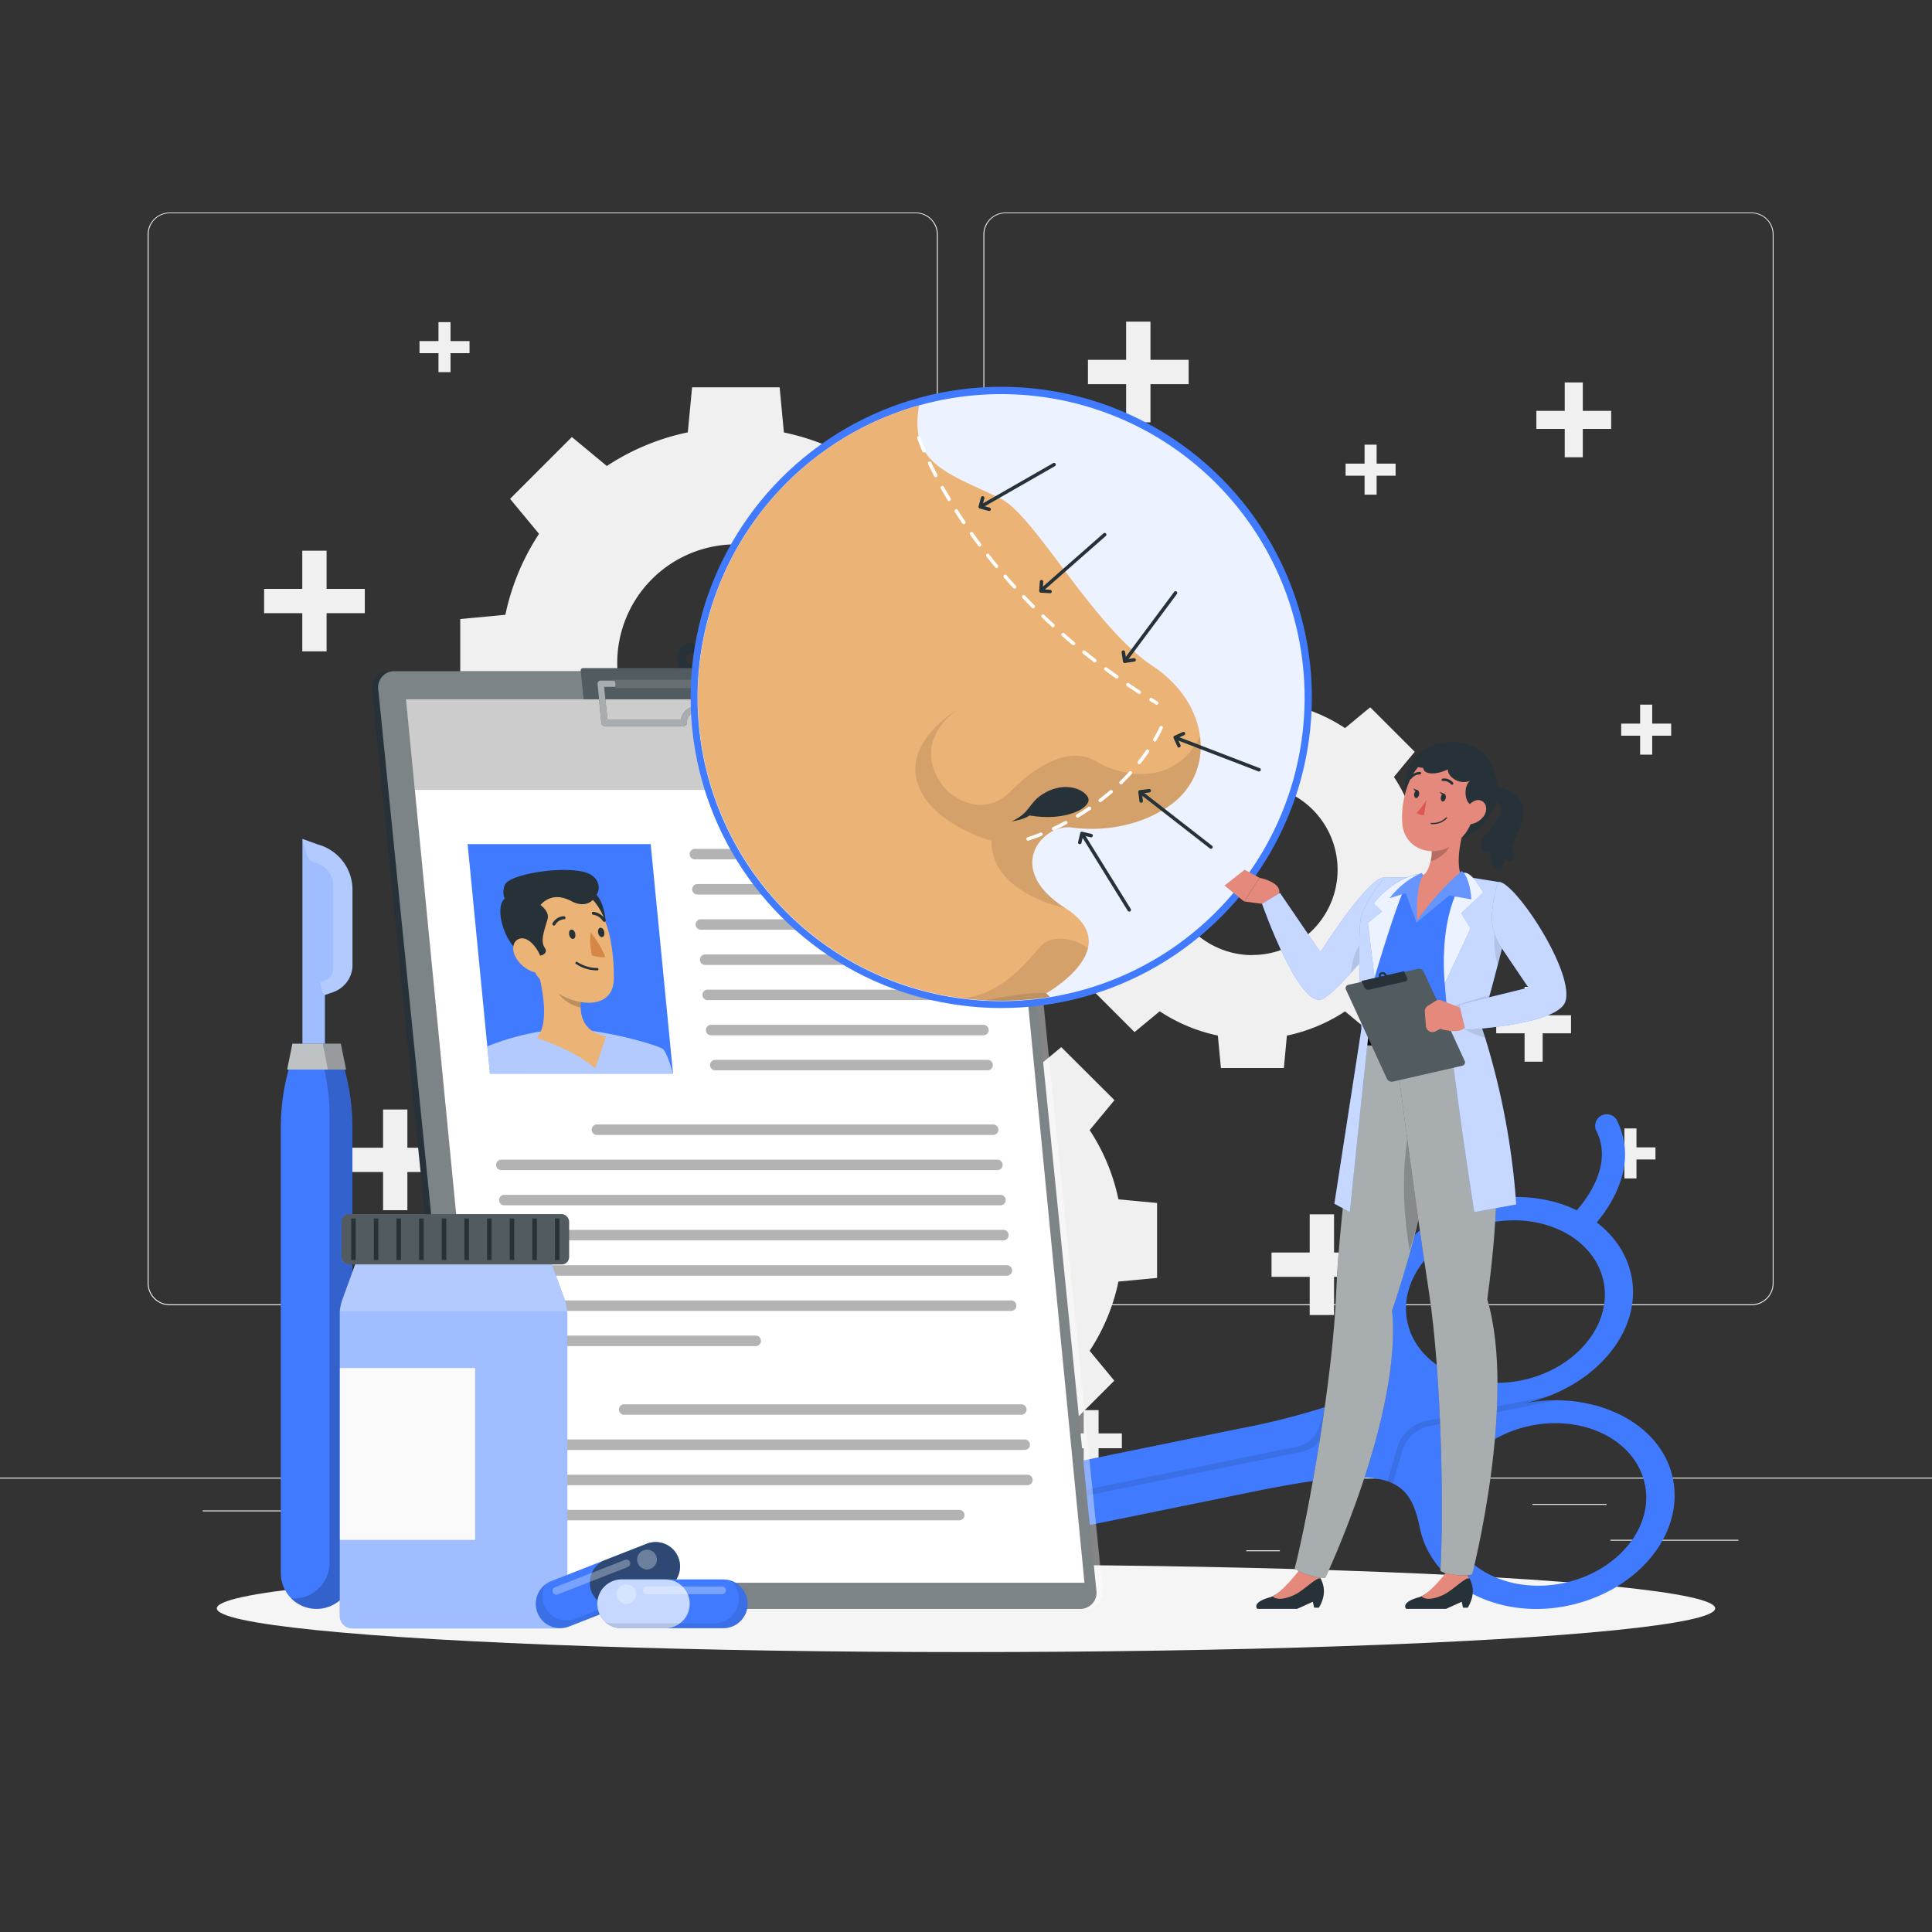 <svg xmlns="http://www.w3.org/2000/svg" viewBox="0 0 500 500"><rect x="0" y="0" width="500" height="500" fill="#333333" stroke="none"/><g id="freepik--background-complete--inject-52"><rect y="382.4" width="500" height="0.25" style="fill:#ebebeb"></rect><rect x="416.78" y="398.49" width="33.12" height="0.25" style="fill:#ebebeb"></rect><rect x="322.53" y="401.21" width="8.69" height="0.25" style="fill:#ebebeb"></rect><rect x="396.59" y="389.21" width="19.19" height="0.25" style="fill:#ebebeb"></rect><rect x="52.46" y="390.89" width="43.19" height="0.25" style="fill:#ebebeb"></rect><rect x="104.56" y="390.89" width="6.33" height="0.25" style="fill:#ebebeb"></rect><rect x="131.47" y="395.11" width="93.68" height="0.25" style="fill:#ebebeb"></rect><path d="M237,337.8H43.91a5.71,5.71,0,0,1-5.7-5.71V60.66A5.71,5.71,0,0,1,43.91,55H237a5.71,5.71,0,0,1,5.71,5.71V332.09A5.71,5.71,0,0,1,237,337.8ZM43.91,55.2a5.46,5.46,0,0,0-5.45,5.46V332.09a5.46,5.46,0,0,0,5.45,5.46H237a5.47,5.47,0,0,0,5.46-5.46V60.66A5.47,5.47,0,0,0,237,55.2Z" style="fill:#ebebeb"></path><path d="M453.31,337.8H260.21a5.72,5.72,0,0,1-5.71-5.71V60.66A5.72,5.72,0,0,1,260.21,55h193.1A5.71,5.71,0,0,1,459,60.66V332.09A5.71,5.71,0,0,1,453.31,337.8ZM260.21,55.2a5.47,5.47,0,0,0-5.46,5.46V332.09a5.47,5.47,0,0,0,5.46,5.46h193.1a5.47,5.47,0,0,0,5.46-5.46V60.66a5.47,5.47,0,0,0-5.46-5.46Z" style="fill:#ebebeb"></path><polygon points="307.62 93.12 297.74 93.12 297.74 83.24 291.44 83.24 291.44 93.12 281.56 93.12 281.56 99.42 291.44 99.42 291.44 109.3 297.74 109.3 297.74 99.42 307.62 99.42 307.62 93.12" style="fill:#f0f0f0"></polygon><polygon points="355.13 324.15 345.25 324.15 345.25 314.27 338.95 314.27 338.95 324.15 329.07 324.15 329.07 330.44 338.95 330.44 338.95 340.33 345.25 340.33 345.25 330.44 355.13 330.44 355.13 324.15" style="fill:#f0f0f0"></polygon><polygon points="94.41 152.4 84.52 152.4 84.52 142.52 78.23 142.52 78.23 152.4 68.35 152.4 68.35 158.69 78.23 158.69 78.23 168.57 84.52 168.57 84.52 158.69 94.41 158.69 94.41 152.4" style="fill:#f0f0f0"></polygon><polygon points="115.31 297.03 105.43 297.03 105.43 287.14 99.14 287.14 99.14 297.03 89.26 297.03 89.26 303.32 99.14 303.32 99.14 313.2 105.43 313.2 105.43 303.32 115.31 303.32 115.31 297.03" style="fill:#f0f0f0"></polygon><polygon points="361.18 119.99 356.27 119.99 356.27 115.08 353.15 115.08 353.15 119.99 348.24 119.99 348.24 123.11 353.15 123.11 353.15 128.02 356.27 128.02 356.27 123.11 361.18 123.11 361.18 119.99" style="fill:#f0f0f0"></polygon><polygon points="432.5 187.27 427.59 187.27 427.59 182.36 424.46 182.36 424.46 187.27 419.56 187.27 419.56 190.4 424.46 190.4 424.46 195.3 427.59 195.3 427.59 190.4 432.5 190.4 432.5 187.27" style="fill:#f0f0f0"></polygon><polygon points="428.43 296.94 423.52 296.94 423.52 292.04 420.39 292.04 420.39 296.94 415.49 296.94 415.49 300.07 420.39 300.07 420.39 304.98 423.52 304.98 423.52 300.07 428.43 300.07 428.43 296.94" style="fill:#f0f0f0"></polygon><polygon points="121.51 88.27 116.6 88.27 116.6 83.37 113.48 83.37 113.48 88.27 108.57 88.27 108.57 91.4 113.48 91.4 113.48 96.31 116.6 96.31 116.6 91.4 121.51 91.4 121.51 88.27" style="fill:#f0f0f0"></polygon><polygon points="121.14 351.84 116.23 351.84 116.23 346.93 113.1 346.93 113.1 351.84 108.19 351.84 108.19 354.97 113.1 354.97 113.1 359.88 116.23 359.88 116.23 354.97 121.14 354.97 121.14 351.84" style="fill:#f0f0f0"></polygon><polygon points="416.97 106.33 409.63 106.33 409.63 98.98 404.95 98.98 404.95 106.33 397.61 106.33 397.61 111 404.95 111 404.95 118.34 409.63 118.34 409.63 111 416.97 111 416.97 106.33" style="fill:#f0f0f0"></polygon><polygon points="406.58 262.75 399.24 262.75 399.24 255.4 394.56 255.4 394.56 262.75 387.22 262.75 387.22 267.42 394.56 267.42 394.56 274.76 399.24 274.76 399.24 267.42 406.58 267.42 406.58 262.75" style="fill:#f0f0f0"></polygon><polygon points="290.34 370.96 284.31 370.96 284.31 364.94 280.47 364.94 280.47 370.96 274.45 370.96 274.45 374.8 280.47 374.8 280.47 380.83 284.31 380.83 284.31 374.8 290.34 374.8 290.34 370.96" style="fill:#f0f0f0"></polygon><path d="M250.14,159.14a60.69,60.69,0,0,0-8.71-20.95l7.5-9.06-16-16-9.06,7.5a60.5,60.5,0,0,0-21-8.71l-1.1-11.68H179.11L178,111.89a60.5,60.5,0,0,0-20.95,8.71L148,113.1l-16,16,7.5,9.06a60.69,60.69,0,0,0-8.71,20.95l-11.68,1.1v22.68l11.68,1.1A60.64,60.64,0,0,0,139.47,205L132,214l16,16,9.06-7.5A60.69,60.69,0,0,0,178,231.27l1.1,11.67h22.68l1.1-11.67a60.69,60.69,0,0,0,21-8.71l9.06,7.5,16-16-7.5-9.06A60.64,60.64,0,0,0,250.14,184l11.67-1.1V160.24Zm-29,12.44a30.7,30.7,0,1,1-30.7-30.7A30.71,30.71,0,0,1,221.15,171.58Z" style="fill:#f0f0f0"></path><path d="M315.18,268l.79,8.4h16.29l.79-8.39a43.6,43.6,0,0,0,15.05-6.26l6.51,5.39,11.52-11.52-5.38-6.51A43.47,43.47,0,0,0,367,234l8.39-.79v-16.3l-8.39-.79a43.47,43.47,0,0,0-6.25-15.05l5.38-6.51-11.52-11.52-6.51,5.39a43.6,43.6,0,0,0-15.05-6.26l-.79-8.38H316l-.79,8.39a43.68,43.68,0,0,0-15.05,6.26l-6.51-5.39L282.1,194.59l5.39,6.51a43.49,43.49,0,0,0-6.26,15.05l-8.39.79v16.3l8.39.79a43.49,43.49,0,0,0,6.26,15.05l-5.39,6.51,11.52,11.52,6.51-5.39A43.47,43.47,0,0,0,315.18,268Zm8.94-20.82a22.06,22.06,0,1,1,22.05-22.06A22.06,22.06,0,0,1,324.12,247.15Z" style="fill:#f0f0f0"></path><path d="M228.65,382.07h19.4l.94-10a51.88,51.88,0,0,0,17.92-7.45l7.75,6.41,13.72-13.71L282,349.59a51.77,51.77,0,0,0,7.45-17.92l10-.94v-19.4l-10-.94A51.69,51.69,0,0,0,282,292.47l6.42-7.75L274.66,271l-7.75,6.42A51.69,51.69,0,0,0,249,270l-.94-10h-19.4l-.94,10a51.72,51.72,0,0,0-17.91,7.45L202.05,271l-13.72,13.72,6.42,7.75a51.5,51.5,0,0,0-7.45,17.92l-10,.94v19.4l10,.94a51.45,51.45,0,0,0,7.45,17.91l-6.42,7.76,13.72,13.71,7.75-6.41a51.91,51.91,0,0,0,17.91,7.45Zm9.7-34.78A26.26,26.26,0,1,1,264.62,321,26.26,26.26,0,0,1,238.35,347.29Z" style="fill:#f0f0f0"></path></g><g id="freepik--Shadow--inject-52"><ellipse id="freepik--path--inject-52" cx="250" cy="416.24" rx="193.89" ry="11.32" style="fill:#f5f5f5"></ellipse></g><g id="freepik--Scissors--inject-52"><path d="M357,344c1.86,9.42.77,14.67-12,19.44-.57.21-1.15.42-1.77.63a189.2,189.2,0,0,1-22.4,5.64L221.32,390c-7.5,1.53-14,5.74-17.61,11.37-.2.29-.38.58-.55.87a9.6,9.6,0,0,0,.83.59c5.56,3.78,13.18,5.09,20.67,3.56l99.46-20.3c18.8-3.84,29.05-4.73,35-2.73a10.05,10.05,0,0,1,1.37.57c4.21,2,5.82,5.88,7,11.63,3,14.27,19.5,23.47,37.37,20.17,18.61-3.44,31.32-18.64,28-33.44-2.67-12-15.36-19.81-30-19.9a41.88,41.88,0,0,0-8.75.87,43.36,43.36,0,0,0,6.79-2c14.31-5.51,23.71-18.11,21.37-30.71-2.77-14.89-20.42-23.9-38.89-19.77C365.71,314.75,354.15,329.67,357,344Zm68.71,40.16c2.3,11.24-7.24,22.71-21.24,25.57s-27.25-4-29.55-15.2,7.23-22.7,21.23-25.56S423.39,372.9,425.68,384.13ZM415,331.66c2.3,11.24-7.24,22.72-21.24,25.57s-27.25-4-29.55-15.2,7.23-22.7,21.23-25.56S412.68,320.43,415,331.66Z" style="fill:#407BFF"></path><circle cx="352.78" cy="371.85" r="3.86" transform="matrix(0.55, -0.83, 0.83, 0.55, -151.95, 461.12)" style="opacity:0.2"></circle><g style="opacity:0.1"><path d="M344.94,363.41l-2.4,7.28a7.52,7.52,0,0,1-5.62,5L204,402.81a9.6,9.6,0,0,1-.83-.59c.17-.29.35-.58.55-.87l132.09-27a7.46,7.46,0,0,0,5.59-5l1.78-5.39C343.79,363.83,344.37,363.62,344.94,363.41Z"></path></g><path d="M394.17,363.24a43.36,43.36,0,0,0,6.79-2l-31.81,6.49a9.93,9.93,0,0,0-7.55,6.95l-2.52,8.64a10.05,10.05,0,0,1,1.37.57l2.47-8.41a9.15,9.15,0,0,1,6.94-6.38l33.06-6.75A41.88,41.88,0,0,0,394.17,363.24Z" style="opacity:0.1"></path><path d="M420.18,294.91c2.59,12.67-8.75,23.5-9.29,24a3,3,0,0,1-4.08-4.34c.16-.15,11.49-11.05,6.48-21.59a3,3,0,1,1,5.38-2.55A19.4,19.4,0,0,1,420.18,294.91Z" style="fill:#407BFF"></path></g><g id="freepik--Clipboard--inject-52"><path d="M125,416.38H279.52a4.18,4.18,0,0,0,4.23-4.71L260.24,178.41a5.33,5.33,0,0,0-5.18-4.71H100.49a4.18,4.18,0,0,0-4.23,4.71l23.51,233.26A5.33,5.33,0,0,0,125,416.38Z" style="fill:#263238"></path><path d="M126.58,416.38H281.15a4.18,4.18,0,0,0,4.23-4.71L261.87,178.41a5.33,5.33,0,0,0-5.18-4.71H102.12a4.18,4.18,0,0,0-4.23,4.71L121.4,411.67A5.33,5.33,0,0,0,126.58,416.38Z" style="fill:#fff;opacity:0.4"></path><path d="M155.87,191.38H206.5a3.36,3.36,0,0,0,3.4-3.79l-1.41-14a.77.77,0,0,0-.75-.67H150.91a.59.59,0,0,0-.61.67l1.41,14A4.29,4.29,0,0,0,155.87,191.38Z" style="fill:#263238"></path><path d="M175.27,170.26l.6,5.88h7.57l-.6-5.88a4.28,4.28,0,0,0-4.16-3.79A3.37,3.37,0,0,0,175.27,170.26Zm2.29.32a1.36,1.36,0,0,1,1.38-1.53,1.73,1.73,0,0,1,1.68,1.53,1.35,1.35,0,0,1-1.37,1.53A1.73,1.73,0,0,1,177.56,170.58Z" style="fill:#263238"></path><path d="M155.87,191.38H206.5a3.36,3.36,0,0,0,3.4-3.79l-1.41-14a.77.77,0,0,0-.75-.67H150.91a.59.59,0,0,0-.61.67l1.41,14A4.29,4.29,0,0,0,155.87,191.38Z" style="fill:#fff;opacity:0.2"></path><polygon points="127.35 409.61 280.66 409.61 258.39 180.99 105.08 180.99 127.35 409.61" style="fill:#fff"></polygon><polygon points="260.67 204.42 107.36 204.42 105.08 180.99 258.39 180.99 260.67 204.42" style="opacity:0.2"></polygon><polygon points="174.18 277.86 126.8 277.86 121.02 218.45 168.4 218.45 174.18 277.86" style="fill:#407BFF"></polygon><path d="M126.12,270.8a65.17,65.17,0,0,1,18.53-4.46c9.48-.63,25.81,4.15,26.95,5.19s2.58,6.33,2.58,6.33H126.8Z" style="fill:#fff;opacity:0.6"></path><path d="M138.38,248.31c1.79,5.76,4.15,16.33.56,20.27,5.8,2.25,10,3.76,15.13,7.9,1.25-3.58,2.78-8.23,2.78-8.23-6.61-1.43-7-6.21-6.39-10.72Z" style="fill:#ebb376"></path><path d="M143.3,252.07l7.15,5.45a17.28,17.28,0,0,0-.18,3.2c-2.5-.31-6.18-3-6.74-5.53A8.66,8.66,0,0,1,143.3,252.07Z" style="opacity:0.2"></path><path d="M154.13,231.26c2.28,2.42,2.49,6.13,2.82,8.51s1,5.46-2.32,2.19S146.84,225.26,154.13,231.26Z" style="fill:#263238"></path><path d="M136.22,242.23c1.79,7.93.88,9.27,5.53,13.05,7,5.68,17,6.23,17.11-1.93.09-7.34-1.32-20.53-9.56-23.11S134.43,234.31,136.22,242.23Z" style="fill:#ebb376"></path><path d="M137.91,247.57c4.15-.14,3.41-1.81,3.12-2.2-1.24-1.71-.29-4.22.68-7.48s-5.91-7-10.51-5.61C127,233.57,131,247.8,137.91,247.57Z" style="fill:#263238"></path><path d="M133.49,247.79a8.34,8.34,0,0,0,4.26,3.64c2.26.78,3.09-1.38,2.21-3.73-.79-2.12-2.92-5.08-5.07-4.84S132.25,245.66,133.49,247.79Z" style="fill:#ebb376"></path><path d="M130.75,228.85c1.39-2.67,15.21-4.9,21-3,3,1,3.57,3.53,3,5-2.15,5.23-6.84,2.38-6.84,2.38-6-3.19-8.68,1.89-8.68,1.89l-8.37-2A4.56,4.56,0,0,1,130.75,228.85Z" style="fill:#263238"></path><path d="M147.29,241.83c.1.67.53,1.19,1,1.16s.7-.59.6-1.26-.53-1.18-1-1.16S147.19,241.16,147.29,241.83Z" style="fill:#263238"></path><path d="M154.79,241.36c.1.67.53,1.18,1,1.16s.71-.59.61-1.26-.54-1.19-1-1.16S154.69,240.69,154.79,241.36Z" style="fill:#263238"></path><path d="M143.35,239.54a.35.35,0,0,0,.34-.17,2.82,2.82,0,0,1,2.3-1.47.35.35,0,0,0,.36-.39.44.44,0,0,0-.42-.4,3.53,3.53,0,0,0-2.93,1.82.43.43,0,0,0,.16.55A.35.35,0,0,0,143.35,239.54Z" style="fill:#263238"></path><path d="M156.37,238.56a.38.38,0,0,0,.21-.05.37.37,0,0,0,.1-.54,4.3,4.3,0,0,0-3.13-2,.35.35,0,0,0-.38.37.42.42,0,0,0,.4.41,3.45,3.45,0,0,1,2.46,1.64A.45.45,0,0,0,156.37,238.56Z" style="fill:#263238"></path><path d="M154.48,251.13a9.84,9.84,0,0,1-5.43-1.68.3.3,0,1,1,.35-.49,9.56,9.56,0,0,0,5.17,1.56.28.28,0,0,1,.31.29.3.3,0,0,1-.29.32Z" style="fill:#263238"></path><path d="M152.81,241.31a21.83,21.83,0,0,1,3.84,6.39,8.11,8.11,0,0,1-3.48-.48A20.81,20.81,0,0,1,152.81,241.31Z" style="fill:#d58745"></path><path d="M250.19,222.4H179.72a1.36,1.36,0,0,1,0-2.71h70.47a1.36,1.36,0,1,1,0,2.71Z" style="opacity:0.3"></path><path d="M251.08,231.5H180.61a1.36,1.36,0,1,1,0-2.71h70.47a1.36,1.36,0,0,1,0,2.71Z" style="opacity:0.3"></path><path d="M252,240.61H181.5a1.36,1.36,0,1,1,0-2.71H252a1.36,1.36,0,1,1,0,2.71Z" style="opacity:0.3"></path><path d="M252.85,249.72H182.38a1.36,1.36,0,0,1,0-2.71h70.47a1.36,1.36,0,1,1,0,2.71Z" style="opacity:0.3"></path><path d="M253.74,258.83H183.27a1.36,1.36,0,1,1,0-2.71h70.47a1.36,1.36,0,0,1,0,2.71Z" style="opacity:0.3"></path><path d="M254.63,267.93H184.16a1.36,1.36,0,1,1,0-2.71h70.47a1.36,1.36,0,0,1,0,2.71Z" style="opacity:0.3"></path><path d="M255.51,277H185a1.36,1.36,0,0,1,0-2.71h70.47a1.36,1.36,0,1,1,0,2.71Z" style="opacity:0.3"></path><path d="M257.14,293.72H154.6a1.36,1.36,0,1,1,0-2.71H257.14a1.36,1.36,0,0,1,0,2.71Z" style="opacity:0.3"></path><path d="M258,302.83H129.63a1.36,1.36,0,0,1,0-2.71H258a1.36,1.36,0,1,1,0,2.71Z" style="opacity:0.3"></path><path d="M258.91,311.94H130.52a1.36,1.36,0,0,1,0-2.72H258.91a1.36,1.36,0,1,1,0,2.72Z" style="opacity:0.3"></path><path d="M259.8,321H131.41a1.36,1.36,0,1,1,0-2.71H259.8a1.36,1.36,0,0,1,0,2.71Z" style="opacity:0.3"></path><path d="M260.69,330.15H132.29a1.36,1.36,0,0,1,0-2.71h128.4a1.36,1.36,0,0,1,0,2.71Z" style="opacity:0.3"></path><path d="M261.57,339.26H133.18a1.36,1.36,0,0,1,0-2.71H261.57a1.36,1.36,0,1,1,0,2.71Z" style="opacity:0.3"></path><path d="M195.58,348.37h-62a1.36,1.36,0,1,1,0-2.72h62a1.36,1.36,0,0,1,0,2.72Z" style="opacity:0.3"></path><path d="M264.19,366.14H161.65a1.36,1.36,0,1,1,0-2.71H264.19a1.36,1.36,0,1,1,0,2.71Z" style="opacity:0.3"></path><path d="M265.08,375.25H136.69a1.36,1.36,0,1,1,0-2.71H265.08a1.36,1.36,0,1,1,0,2.71Z" style="opacity:0.3"></path><path d="M266,384.36H137.57a1.36,1.36,0,0,1,0-2.71H266a1.36,1.36,0,0,1,0,2.71Z" style="opacity:0.3"></path><path d="M248.25,393.47H137.93a1.36,1.36,0,0,1,0-2.72H248.25a1.36,1.36,0,0,1,0,2.72Z" style="opacity:0.3"></path><path d="M205,187.92h-20.5a.81.81,0,0,1-.8-.69,3.47,3.47,0,0,0-3.33-2.87,2.6,2.6,0,0,0-1.9.77,2.65,2.65,0,0,0-.7,1.94.84.84,0,0,1-.23.6.82.82,0,0,1-.59.25h-20.5a.83.83,0,0,1-.81-.74l-1-10.15a.82.82,0,0,1,.81-.9H204a.81.81,0,0,1,.81.74l1,10.15a.81.81,0,0,1-.81.9Zm-19.86-1.63h19l-.86-8.53H156.36l.86,8.53h19a4.17,4.17,0,0,1,4.19-3.56A5.13,5.13,0,0,1,185.17,186.29Z" style="fill:#263238"></path><g style="opacity:0.6"><path d="M205,187.92h-20.5a.81.81,0,0,1-.8-.69,3.47,3.47,0,0,0-3.33-2.87,2.6,2.6,0,0,0-1.9.77,2.65,2.65,0,0,0-.7,1.94.84.84,0,0,1-.23.6.82.82,0,0,1-.59.25h-20.5a.83.83,0,0,1-.81-.74l-1-10.15a.82.82,0,0,1,.81-.9H204a.81.81,0,0,1,.81.74l1,10.15a.81.81,0,0,1-.81.9Zm-19.86-1.63h19l-.86-8.53H156.36l.86,8.53h19a4.17,4.17,0,0,1,4.19-3.56A5.13,5.13,0,0,1,185.17,186.29Z" style="fill:#fff"></path></g><path d="M159.29,177a1.29,1.29,0,0,0-.64-1.1H201a1.32,1.32,0,0,1,.64,1.1c.09.88-.42,1.11-.42,1.11H158.87S159.38,177.88,159.29,177Z" style="fill:#263238"></path><path d="M159.29,177a1.29,1.29,0,0,0-.64-1.1H201a1.32,1.32,0,0,1,.64,1.1c.09.88-.42,1.11-.42,1.11H158.87S159.38,177.88,159.29,177Z" style="fill:#fff;opacity:0.3"></path></g><g id="freepik--Scalpel--inject-52"><path d="M81.94,416.38h0a9.27,9.27,0,0,0,9.26-9.27V291.68a55.85,55.85,0,0,0-2.83-17.53H75.51a55.57,55.57,0,0,0-2.84,17.53V407.11A9.27,9.27,0,0,0,81.94,416.38Z" style="fill:#407BFF"></path><path d="M81.93,416.38a9.27,9.27,0,0,0,9.28-9.26V291.68a55.3,55.3,0,0,0-2.85-17.53H83.28a55.7,55.7,0,0,1,2,14.86V404.44A9.27,9.27,0,0,1,76,413.7c-.22,0-.45,0-.66,0A9.26,9.26,0,0,0,81.93,416.38Z" style="opacity:0.2"></path><path d="M78.28,274.3V217.12l4,1.45a12.15,12.15,0,0,1,8.92,11.71v19.47a7.43,7.43,0,0,1-5,7l-2.12.74V274.3Z" style="fill:#407BFF"></path><path d="M78.28,274.3V217.13l4,1.44a12.14,12.14,0,0,1,8.92,11.71v19.47a7.42,7.42,0,0,1-5,7l-2.13.75V274.3Z" style="fill:#fff;opacity:0.5"></path><path d="M78.28,217.13l1.1,4A2.57,2.57,0,0,0,81,223l1.33.5a6.07,6.07,0,0,1,3.9,5.67v21.73a2.87,2.87,0,0,1-1.81,2.67l-1.46.6s.11,2.86,1.18,3.3l2.13-.75a7.42,7.42,0,0,0,5-7V230.28a12.14,12.14,0,0,0-8.92-11.71Z" style="fill:#fff;opacity:0.2"></path><polygon points="74.31 276.8 89.56 276.8 88.2 270.11 75.67 270.11 74.31 276.8" style="fill:#263238"></polygon><polygon points="74.31 276.8 89.56 276.8 88.2 270.11 75.67 270.11 74.31 276.8" style="fill:#fff;opacity:0.7"></polygon><polygon points="84.85 276.8 89.56 276.8 88.2 270.11 83.51 270.11 84.85 276.8" style="opacity:0.2"></polygon></g><g id="freepik--medicine-bottle--inject-52"><path d="M141.29,323H93.46l-4.85,13.35a11.18,11.18,0,0,0-.67,3.8v78a3.27,3.27,0,0,0,3.27,3.27h52.34a3.27,3.27,0,0,0,3.27-3.27v-78a11.18,11.18,0,0,0-.67-3.8Z" style="fill:#407BFF"></path><path d="M146.82,340.14v78a3.28,3.28,0,0,1-3.27,3.27H91.2a3.27,3.27,0,0,1-3.26-3.27v-78c0-.26,0-.5,0-.76a11,11,0,0,1,.64-3L93.46,323h47.83l4.86,13.35a11,11,0,0,1,.64,3C146.81,339.64,146.82,339.88,146.82,340.14Z" style="fill:#fff;opacity:0.5"></path><rect x="87.97" y="354.05" width="34.99" height="44.47" style="fill:#fafafa"></rect><path d="M146.79,339.38H88a11,11,0,0,1,.64-3L93.46,323h47.83l4.86,13.35A11,11,0,0,1,146.79,339.38Z" style="fill:#fff;opacity:0.2"></path><rect x="88.4" y="314.21" width="58.88" height="13.02" rx="1.89" style="fill:#263238"></rect><path d="M145.43,314.21H90.26a1.85,1.85,0,0,0-1.86,1.85v9.32a1.85,1.85,0,0,0,1.86,1.85h55.17a1.85,1.85,0,0,0,1.85-1.85v-9.32A1.85,1.85,0,0,0,145.43,314.21ZM92.05,326.09H90.89V315.35h1.16Zm5.86,0H96.75V315.35h1.16Zm5.86,0h-1.16V315.35h1.16Zm5.87,0h-1.17V315.35h1.17Zm5.86,0h-1.17V315.35h1.17Zm5.86,0h-1.17V315.35h1.17Zm5.86,0h-1.17V315.35h1.17Zm5.86,0h-1.17V315.35h1.17Zm5.86,0h-1.17V315.35h1.17Zm5.86,0h-1.17V315.35h1.17Z" style="fill:#fff;opacity:0.2"></path></g><g id="freepik--Pills--inject-52"><path d="M139.09,417.36a6.33,6.33,0,0,0,8.19,3.58l24.7-9.66a6.31,6.31,0,0,0-4.6-11.76l-24.7,9.66a6.32,6.32,0,0,0-3.59,8.18Z" style="fill:#407BFF"></path><path d="M153.07,411.89a6.32,6.32,0,0,0,8.18,3.59l10.73-4.2a6.31,6.31,0,0,0-4.6-11.76l-10.73,4.2a6.32,6.32,0,0,0-3.58,8.17Z" style="fill:#263238;opacity:0.7"></path><path d="M139.09,417.36a6.33,6.33,0,0,0,8.19,3.58l24.7-9.66a6.24,6.24,0,0,0,3.28-2.94,5.87,5.87,0,0,1-1.6.91L149,418.91a6.31,6.31,0,0,1-8.09-8.41c.07-.13.12-.27.2-.4a6.62,6.62,0,0,0-1.88,2.43A6.35,6.35,0,0,0,139.09,417.36Z" style="opacity:0.1"></path><path d="M144.35,412.63l18.13-7.09a1,1,0,0,0,.57-1.29h0a1,1,0,0,0-1.29-.56l-18.13,7.09a1,1,0,0,0-.57,1.29h0A1,1,0,0,0,144.35,412.63Z" style="fill:#fff;opacity:0.3"></path><path d="M165.06,404.53a2.56,2.56,0,1,0,1.45-3.3A2.55,2.55,0,0,0,165.06,404.53Z" style="fill:#fff;opacity:0.3"></path><path d="M193.5,415.06a6.32,6.32,0,0,1-6.32,6.32H160.66a6.32,6.32,0,0,1,0-12.63h26.52a6.32,6.32,0,0,1,6.32,6.31Z" style="fill:#407BFF"></path><path d="M178.49,415.06a6.31,6.31,0,0,1-6.31,6.32H160.66a6.32,6.32,0,0,1,0-12.63h11.52a6.32,6.32,0,0,1,6.31,6.31Z" style="fill:#fff;opacity:0.7"></path><path d="M193.5,415.06a6.32,6.32,0,0,1-6.32,6.32H160.66a6.24,6.24,0,0,1-4.13-1.55,6.19,6.19,0,0,0,1.83.27h26.52a6.31,6.31,0,0,0,4.47-10.78c-.11-.1-.21-.21-.33-.3a6.49,6.49,0,0,1,2.63,1.58A6.3,6.3,0,0,1,193.5,415.06Z" style="opacity:0.1"></path><path d="M186.89,412.57H167.42a1,1,0,0,1-1-1h0a1,1,0,0,1,1-1h19.47a1,1,0,0,1,1,1h0A1,1,0,0,1,186.89,412.57Z" style="fill:#fff;opacity:0.3"></path><circle cx="162.09" cy="412.57" r="2.55" style="fill:#fff;opacity:0.3"></circle></g><g id="freepik--Nose--inject-52"><circle cx="259.12" cy="180.49" r="80.39" style="fill:#407BFF"></circle><path d="M337.63,180.49A78.55,78.55,0,1,1,259.12,102,78.51,78.51,0,0,1,337.63,180.49Z" style="fill:#fff;opacity:0.9"></path><path d="M303.26,208.08c-8.24,6.07-18.57,7.12-25.94,6.07S259.54,224.7,275.68,235c5.45,3.48,6.66,7.12,5.87,10.42-1.54,6.47-10.78,11.64-10.78,11.64s.35.34.93.93a79.07,79.07,0,0,1-23.17.3h0A78.52,78.52,0,0,1,237.9,104.89a21.43,21.43,0,0,0-.08,8.51c2.08,8.41,12.6,11.23,21.37,15.78s23.77,33,39.07,43.15c7.5,5,11.48,11.73,12.3,18.28A18.44,18.44,0,0,1,303.26,208.08Z" style="fill:#ebb376"></path><path d="M303.25,208.08c-8.23,6.07-18.57,7.12-25.94,6.07S259.54,224.7,275.68,235c0,0-19.13-3.67-19.11-17.41,0,0-16.06-4.41-19.2-15.19-3.05-10.49,9.4-18.11,10.11-18.54-11.87,9.05-4.55,19.39-1.15,21.78,3.64,2.54,9.62,4.91,15.54-1.13s14.85-11.69,21.88-7.43c6.4,3.87,20.21,6.66,26.81-6.46A18.45,18.45,0,0,1,303.25,208.08Z" style="opacity:0.1"></path><path d="M266.43,211.05s-1.15,1-4.61,1.52c4.93-2.32,4.22-4.53,7.86-6.94,5.11-3.39,10.38-1.84,11.84.63S276.36,212.73,266.43,211.05Z" style="fill:#263238"></path><path d="M270.77,257.05s.35.34.93.93a77.94,77.94,0,0,1-12.58,1c-1.47,0-2.92,0-4.37-.12q-3.15-.17-6.22-.59c11.8-.35,19.16-12.29,21.72-14.19s8-1.33,11.3,1.32C280,251.88,270.77,257.05,270.77,257.05Z" style="opacity:0.1"></path><path d="M271.7,258a77.94,77.94,0,0,1-12.58,1c-1.47,0-2.92,0-4.37-.12,3.39-.63,13-2.33,16-1.82C270.77,257.05,271.12,257.39,271.7,258Z" style="opacity:0.1"></path><path d="M299.35,182.39a.39.39,0,0,1-.23-.07c-.5-.29-1-.59-1.47-.89a.45.45,0,0,1-.15-.62.45.45,0,0,1,.62-.15l1.46.9a.45.45,0,0,1-.23.83Zm-4.46-2.78a.42.42,0,0,1-.24-.07c-1-.65-2-1.3-3-1.95a.45.45,0,0,1-.12-.63.45.45,0,0,1,.62-.12c1,.65,1.95,1.3,2.94,1.94a.45.45,0,0,1,.14.62A.44.44,0,0,1,294.89,179.61Zm-5.86-4a.43.43,0,0,1-.26-.09q-1.47-1-2.88-2.07a.45.45,0,0,1,.53-.72c.94.69,1.89,1.38,2.87,2.06a.45.45,0,0,1,.1.63A.44.44,0,0,1,289,175.66Zm-5.7-4.19a.41.41,0,0,1-.27-.1q-1.43-1.1-2.79-2.19a.45.45,0,1,1,.57-.7c.9.73,1.83,1.46,2.77,2.18a.46.46,0,0,1,.08.63A.44.44,0,0,1,283.33,171.47ZM277.82,167a.48.48,0,0,1-.29-.11c-.91-.77-1.81-1.54-2.69-2.31a.45.45,0,0,1,.6-.68c.87.77,1.76,1.54,2.67,2.3a.46.46,0,0,1,.06.64A.48.48,0,0,1,277.82,167Zm-5.31-4.67a.42.42,0,0,1-.3-.12c-.89-.81-1.75-1.62-2.59-2.43a.44.44,0,0,1,0-.63.43.43,0,0,1,.63,0c.84.8,1.7,1.6,2.57,2.41a.44.44,0,0,1,0,.63A.44.44,0,0,1,272.51,162.37Zm-5.1-4.9a.44.44,0,0,1-.32-.13c-.85-.85-1.67-1.7-2.47-2.54a.45.45,0,0,1,0-.64.46.46,0,0,1,.64,0c.79.84,1.61,1.68,2.46,2.53a.44.44,0,0,1,0,.63A.42.42,0,0,1,267.41,157.47Zm-4.88-5.12a.44.44,0,0,1-.33-.15c-.81-.89-1.59-1.77-2.35-2.65a.45.45,0,1,1,.67-.59c.76.87,1.54,1.75,2.35,2.64a.44.44,0,0,1,0,.63A.42.42,0,0,1,262.53,152.35ZM257.9,147a.46.46,0,0,1-.35-.17c-.76-.93-1.51-1.85-2.22-2.76a.45.45,0,1,1,.7-.55c.71.9,1.45,1.82,2.22,2.74a.46.46,0,0,1-.06.63A.48.48,0,0,1,257.9,147Zm-4.37-5.56a.43.43,0,0,1-.36-.18c-.73-1-1.43-1.93-2.1-2.87a.45.45,0,1,1,.74-.52c.66.93,1.35,1.89,2.07,2.85a.45.45,0,0,1-.09.63A.43.43,0,0,1,253.53,141.45Zm-4.1-5.77a.43.43,0,0,1-.37-.2c-.69-1-1.33-2-1.95-3a.45.45,0,1,1,.76-.48c.61,1,1.25,1.94,1.93,2.95a.45.45,0,0,1-.12.62A.39.39,0,0,1,249.43,135.68Zm-3.8-6a.44.44,0,0,1-.38-.22c-.64-1.06-1.23-2.09-1.78-3.07a.45.45,0,0,1,.78-.44c.55,1,1.14,2,1.77,3a.45.45,0,0,1-.16.62A.46.46,0,0,1,245.63,129.71Zm-3.45-6.17a.44.44,0,0,1-.4-.25c-.6-1.14-1.13-2.21-1.59-3.18a.43.43,0,0,1,.21-.59.44.44,0,0,1,.6.21c.46,1,1,2,1.57,3.15a.44.44,0,0,1-.19.6A.36.36,0,0,1,242.18,123.54Zm-3.06-6.39a.44.44,0,0,1-.41-.27c-.9-2.11-1.3-3.29-1.32-3.34a.45.45,0,1,1,.85-.28s.41,1.19,1.3,3.26a.46.46,0,0,1-.24.59A.39.39,0,0,1,239.12,117.15Z" style="fill:#fff"></path><path d="M266.07,217.56a.43.43,0,0,1-.43-.32.45.45,0,0,1,.3-.56s1.27-.38,3.3-1.19a.44.44,0,0,1,.58.24.46.46,0,0,1-.25.59c-2.07.83-3.32,1.21-3.38,1.22A.25.25,0,0,1,266.07,217.56Zm6.58-2.63a.45.45,0,0,1-.19-.85c1.05-.5,2.11-1,3.14-1.58a.45.45,0,0,1,.61.18.45.45,0,0,1-.18.61c-1,.56-2.12,1.1-3.19,1.6A.43.43,0,0,1,272.65,214.93Zm6.24-3.33a.44.44,0,0,1-.38-.22.45.45,0,0,1,.15-.62c1-.6,2-1.24,3-1.89a.45.45,0,1,1,.5.74c-1,.66-2,1.31-3,1.92A.39.39,0,0,1,278.89,211.6Zm5.86-4a.44.44,0,0,1-.36-.18.46.46,0,0,1,.08-.63c.94-.71,1.86-1.45,2.74-2.21a.45.45,0,1,1,.58.68c-.89.77-1.82,1.52-2.77,2.24A.41.41,0,0,1,284.75,207.63Zm5.36-4.61a.45.45,0,0,1-.31-.77c.84-.82,1.66-1.67,2.44-2.52a.44.44,0,0,1,.63,0,.44.44,0,0,1,0,.63c-.79.87-1.62,1.73-2.48,2.56A.42.42,0,0,1,290.11,203Zm4.74-5.24a.44.44,0,0,1-.28-.1.45.45,0,0,1-.07-.63c.72-.92,1.42-1.87,2.07-2.82a.45.45,0,1,1,.74.5c-.66,1-1.37,1.94-2.1,2.88A.48.48,0,0,1,294.85,197.78Zm4-5.84a.46.46,0,0,1-.39-.68c.59-1,1.14-2,1.64-3.09a.45.45,0,1,1,.81.39c-.51,1.06-1.07,2.12-1.67,3.15A.43.43,0,0,1,298.82,191.94Z" style="fill:#fff"></path><path d="M270,152.82a.45.45,0,0,1-.34-.15.46.46,0,0,1,0-.64l15.93-14a.45.45,0,0,1,.59.68l-15.93,14A.46.46,0,0,1,270,152.82Z" style="fill:#263238"></path><path d="M271.75,153.53h0l-2.39-.15a.46.46,0,0,1-.31-.15.44.44,0,0,1-.11-.33l.16-2.39a.43.43,0,0,1,.47-.42.45.45,0,0,1,.42.48l-.12,1.94,1.94.13a.45.45,0,0,1,0,.89Z" style="fill:#263238"></path><path d="M254.4,131.18A.46.46,0,0,1,254,131a.45.45,0,0,1,.17-.61l18.4-10.54a.45.45,0,1,1,.45.78l-18.4,10.54A.46.46,0,0,1,254.4,131.18Z" style="fill:#263238"></path><path d="M256,132.23l-.12,0-2.31-.62a.47.47,0,0,1-.32-.56l.63-2.31a.44.44,0,0,1,.55-.31.45.45,0,0,1,.32.55l-.51,1.88,1.88.51a.45.45,0,0,1-.12.88Z" style="fill:#263238"></path><path d="M291.57,170.91a.43.43,0,0,1-.26-.09.46.46,0,0,1-.1-.63l12.65-17a.45.45,0,0,1,.63-.09.46.46,0,0,1,.09.63l-12.64,17A.46.46,0,0,1,291.57,170.91Z" style="fill:#263238"></path><path d="M291.07,171.59a.44.44,0,0,1-.44-.38l-.36-2.37a.45.45,0,0,1,.38-.51.44.44,0,0,1,.51.37l.29,1.93,1.92-.28a.45.45,0,1,1,.14.88l-2.37.35Z" style="fill:#263238"></path><path d="M313.4,219.67a.47.47,0,0,1-.28-.09l-17.69-13.77a.46.46,0,0,1-.08-.63.45.45,0,0,1,.63-.08l17.69,13.77a.45.45,0,0,1,.08.63A.46.46,0,0,1,313.4,219.67Z" style="fill:#263238"></path><path d="M295.33,207.76a.45.45,0,0,1-.44-.39l-.3-2.38a.45.45,0,0,1,.39-.5l2.38-.3a.45.45,0,0,1,.5.39.44.44,0,0,1-.39.5l-1.93.24.24,1.94a.45.45,0,0,1-.39.5Z" style="fill:#263238"></path><path d="M325.87,199.65a.45.45,0,0,1-.16,0l-20.92-8.05a.45.45,0,1,1,.32-.84L326,198.79a.44.44,0,0,1,.26.58A.46.46,0,0,1,325.87,199.65Z" style="fill:#263238"></path><path d="M305.13,193.48a.46.46,0,0,1-.41-.26l-1-2.19a.45.45,0,0,1,.23-.6l2.19-1a.45.45,0,0,1,.36.82l-1.78.79.79,1.78a.44.44,0,0,1-.23.59A.37.37,0,0,1,305.13,193.48Z" style="fill:#263238"></path><path d="M292.24,235.92a.47.47,0,0,1-.38-.21l-11.8-19.07a.45.45,0,0,1,.77-.47l11.8,19.06a.45.45,0,0,1-.15.62A.4.4,0,0,1,292.24,235.92Z" style="fill:#263238"></path><path d="M279.45,218.47h-.1a.46.46,0,0,1-.34-.54l.55-2.34a.45.45,0,0,1,.54-.33l2.34.55a.45.45,0,1,1-.21.87l-1.9-.44-.44,1.89A.45.45,0,0,1,279.45,218.47Z" style="fill:#263238"></path></g><g id="freepik--Character--inject-52"><path d="M341.33,416.06H340.1l-.34-1.52-4.07,1.84h-10.3s-1.64-1.65,3.27-3a3.85,3.85,0,0,0,.7-.27c2.61-1.22,6.33-5.37,6.33-5.37h5.66a7.06,7.06,0,0,1,.46.82C342.43,409.84,343.5,412.45,341.33,416.06Z" style="fill:#263238"></path><path d="M341.81,408.6v0c-.74-.84-4.14,2.82-6.63,4.06-2.22,1.11-4.72,1.6-5.82.47,2.61-1.22,6.73-6.58,6.73-6.58h4.54S341.55,408.07,341.81,408.6Z" style="fill:#e4897b"></path><path d="M352.92,269.73s-6.29,43-7.1,64.43c-.84,22.5-7.16,57.63-10.75,71.76,1.09.94,5.38,2.66,7.94,2.37,0,0,19.89-42,17.27-69.11,16.62-49.22,10.06-68.77,10.06-68.77Z" style="fill:#263238"></path><g style="opacity:0.6"><path d="M352.92,269.73s-6.29,43-7.1,64.43c-.84,22.5-7.16,57.63-10.75,71.76,1.09.94,5.38,2.66,7.94,2.37,0,0,19.89-42,17.27-69.11,16.62-49.22,10.06-68.77,10.06-68.77Z" style="fill:#fff"></path></g><path d="M364.82,323.63c2.48-8.16,4.26-15.22,5.52-21.27-1.25-4.74-3-8.8-5.44-11.24C364.9,291.12,361.43,304.32,364.82,323.63Z" style="opacity:0.2"></path><path d="M379.86,416.06h-1.23l-.34-1.52-4.07,1.84h-10.3s-1.64-1.65,3.27-3a3.77,3.77,0,0,0,.69-.27c2.62-1.22,6.34-5.37,6.34-5.37h5.66s.19.29.46.82C381,409.84,382,412.45,379.86,416.06Z" style="fill:#263238"></path><path d="M380.34,408.6v0c-.75-.84-4.15,2.82-6.63,4.06-2.22,1.11-4.72,1.6-5.83.47,2.62-1.22,6.73-6.58,6.73-6.58h4.55S380.07,408.07,380.34,408.6Z" style="fill:#e4897b"></path><path d="M360.77,268.9s5.69,44,9,65.2c3.42,22.25,3.85,57.94,3,72.49,1.25.73,5.79,1.6,8.24.83,0,0,11.6-45,3.9-71.13,7-51.47-3.14-64.08-3.14-64.08Z" style="fill:#263238"></path><g style="opacity:0.6"><path d="M360.77,268.9s5.69,44,9,65.2c3.42,22.25,3.85,57.94,3,72.49,1.25.73,5.79,1.6,8.24.83,0,0,11.6-45,3.9-71.13,7-51.47-3.14-64.08-3.14-64.08Z" style="fill:#fff"></path></g><path d="M328.5,234.16l-6.53-.87,4-6.12s5.78,1.13,5.07,4.08Z" style="fill:#e4897b"></path><polygon points="316.89 229.18 322.12 225.09 325.97 227.17 321.97 233.29 316.89 229.18" style="fill:#e4897b"></polygon><path d="M358.27,227.08l-2.37,17.37s-1.25,1.54-3,3.6c-.95,1.12-2.06,2.39-3.21,3.65h0c-2.9,3.19-6.05,6.34-7.6,6.92-5.9,2.2-15.1-23.67-15.47-24.72h0v0l4.47-2.71.17-.1,10.46,15.34S354,226.89,358.27,227.08Z" style="fill:#407BFF"></path><path d="M358.27,227.08l-2.37,17.37s-1.25,1.54-3,3.6c-.95,1.12-2.06,2.39-3.21,3.65h0c-2.9,3.19-6.05,6.34-7.6,6.92-5.9,2.2-15.1-23.67-15.47-24.72h0v0l4.47-2.71.17-.1,10.46,15.34S354,226.89,358.27,227.08Z" style="fill:#fff;opacity:0.7"></path><path d="M353.35,242.65s-.19,2.43-.48,5.4c-.95,1.12-2.06,2.39-3.21,3.65C350.07,245.61,353.35,242.65,353.35,242.65Z" style="opacity:0.1"></path><path d="M362.66,241.18A92.08,92.08,0,0,1,381.54,228l-1.9-.19a92.59,92.59,0,0,0-13-.44c-1.08.07-2.18.16-3.27.25h0C360.64,233.82,362.66,241.18,362.66,241.18Z" style="fill:#fff;opacity:0.7"></path><path d="M381.54,268.9c.59-6.68,3-18.92,7.1-31.77,1.34-4.18-.93-8.9-.93-8.9s-5.61-.15-6.17-.21l-1.9-.19a92.59,92.59,0,0,0-13-.44c-1.08.07-2.18.16-3.27.25-.35,0-4.29.07-4.63.1,0,0-5.46,6.24-5.79,11.29a89.17,89.17,0,0,0-.45,11.7c0,4.59.36,10.64.67,17.08Z" style="fill:#407BFF"></path><polygon points="381.28 269.37 353.13 267.81 353.13 270.48 381.54 271.99 381.28 269.37"></polygon><path d="M365.44,271.54h0l-3-.15a.75.75,0,0,1-.71-.75V269a.76.76,0,0,1,.24-.55.69.69,0,0,1,.56-.19l3.09.24a.75.75,0,0,1,.68.8l-.12,1.56A.74.74,0,0,1,365.44,271.54Zm-3-2.88a.32.32,0,0,0-.23.09.33.33,0,0,0-.11.25v1.64a.33.33,0,0,0,.32.34l3,.16a.33.33,0,0,0,.35-.31l.13-1.57a.35.35,0,0,0-.31-.36l-3.09-.24Z" style="fill:#fff"></path><path d="M384.76,204s5.56-1.59,8.46,3c3.3,5.21-3.09,11.34-1.73,13.27s-1,3.72-2.22,1.62c0,0,.39,3.3-1.82,2.95s-1.73-4.57-1.73-4.57-1.51,1.47-2.39-1,4.94-6.8,5.05-9.51-3.11-2.95-3.11-2.95Z" style="fill:#263238"></path><path d="M364.4,227.08s-6.17,10.74-7.59,18.69-7.47,67.92-7.47,67.92l-4-2.17,7-45.25s-1.07-23.36-.24-28.15,6.2-11,6.2-11Z" style="fill:#407BFF"></path><path d="M364.4,227.08s-6.17,10.74-7.59,18.69-7.47,67.92-7.47,67.92l-4-2.17,7-45.25s-1.07-23.36-.24-28.15,6.2-11,6.2-11Z" style="fill:#fff;opacity:0.7"></path><path d="M367.45,226.57l-.42-.38s-6,.74-11.52,7.62l2.13,2.09L354,238.83,355.73,253s5.55-18.88,7.95-23.41A16.92,16.92,0,0,1,367.45,226.57Z" style="fill:#407BFF"></path><path d="M367.45,226.57l-.42-.35s-6,.71-11.52,7.59l2.13,2.09L354,238.83,355.73,253s5.55-18.88,7.95-23.41A16.92,16.92,0,0,1,367.45,226.57Z" style="fill:#fff;opacity:0.9"></path><path d="M386.42,254.24c-1.62,6-3.08,11.27-3.08,11.27a189.74,189.74,0,0,1,9.05,46.2l-10.85,2s-8.25-52.1-7.83-65.79,6.9-20.82,6.9-20.82l7.09,1.14s3,5.46,2.83,8.83a27.33,27.33,0,0,1-.65,3.53c-.31,1.38-.71,3-1.17,4.85-.26,1-.54,2.14-.83,3.25C387.4,250.53,386.9,252.42,386.42,254.24Z" style="fill:#407BFF"></path><path d="M392.39,311.7l-10.85,2s-8.24-52.08-7.82-65.78,6.88-20.82,6.88-20.82l7.1,1.14s3,5.46,2.83,8.83a9.39,9.39,0,0,1-.19,1.28c-.1.62-.27,1.38-.46,2.24-.3,1.39-.72,3.07-1.17,4.86-.26,1-.54,2.15-.83,3.25-.1.36-.19.73-.29,1.08-.38,1.5-.79,3-1.17,4.47-.31,1.13-.6,2.22-.88,3.26-1.24,4.54-2.2,8-2.2,8s.37,1.05,1,3A191.87,191.87,0,0,1,392.39,311.7Z" style="fill:#fff;opacity:0.7"></path><path d="M379.23,227.08s-6.87,7.58-5.34,27.49l6.71-14.32-2.43-3.91,5.69-5.33s-3-5.66-5.09-5.1Z" style="fill:#407BFF"></path><path d="M379.23,227.08s-6.87,7.58-5.34,27.49l6.71-14.32-2.43-3.91,5.69-5.33s-3-5.66-5.09-5.1Z" style="fill:#fff;opacity:0.9"></path><path d="M385.54,257.49c-1.24,4.54-2.2,8-2.2,8s.37,1.05,1,3a20.18,20.18,0,0,1-5.07-1.94l-3.68-6Z" style="opacity:0.1"></path><path d="M390.34,238.33c-.1.62-.27,1.38-.46,2.24-.3,1.39-.72,3.07-1.17,4.86-.26,1-.54,2.15-.83,3.25-.1.36-.19.73-.29,1.08a24.56,24.56,0,0,1-.47-10.77Z" style="opacity:0.1"></path><path d="M364.93,229.23l1.58,9.44,12.41-10.86c-2.62-2.89-1-10.52.31-14.69l-3.52,2.64-5.23,3.91a9.49,9.49,0,0,1-.25,3.22c-.39,1.66-1.1,3.22-1.89,3.55Z" style="fill:#e4897b"></path><path d="M370.23,222.89c2.09-.47,4.82-2.63,5.26-4.76a9.85,9.85,0,0,0,.22-2.37l-5.23,3.91A9.49,9.49,0,0,1,370.23,222.89Z" style="opacity:0.2"></path><path d="M378.31,225.42s-5.31,4.11-11.54,12.76c0,0-.56-8.64,1.58-11.73l-.45-.53a20.79,20.79,0,0,0-8.22,6.51l4.12-1.3,2.81,7.61,8.48-7,5.7,1S380.5,227.11,378.31,225.42Z" style="fill:#407BFF"></path><path d="M378.31,225.42s-5.31,4.11-11.54,12.76c0,0-.56-8.64,1.58-11.73l-.45-.53a20.79,20.79,0,0,0-8.22,6.51l4.12-1.3,2.81,7.61,8.48-7,5.7,1S380.5,227.11,378.31,225.42Z" style="fill:#fff;opacity:0.2"></path><path d="M367.91,195c-3,1.91-7,8.31-2.22,16.48s16.15,7.58,20.84-2.07S380.22,187.27,367.91,195Z" style="fill:#263238"></path><path d="M382.59,205.58c-1.39,6.55-1.84,9.34-5.67,12.4-5.75,4.61-13.45,1.91-14-4.81-.52-6,1.85-15.73,8.67-17.74A8.57,8.57,0,0,1,382.59,205.58Z" style="fill:#e4897b"></path><path d="M373.32,192.17c-4.84.65-11.35,6.07-5,6.56.2,2,3.85,1.68,6.4.38-.24,1.5,2.49,4.17,5.73,3-1.82,1.22-1.51,6.23.84,6.31s7.34.93,5.81-7.2S378.51,191.48,373.32,192.17Z" style="fill:#263238"></path><path d="M374.17,206.48c-.09.55-.46,1-.81.94s-.57-.52-.48-1.07.46-1,.82-.94S374.26,205.92,374.17,206.48Z" style="fill:#263238"></path><path d="M367.27,205.59c-.09.55-.46,1-.81.94s-.57-.52-.48-1.07.46-1,.81-.94S367.36,205,367.27,205.59Z" style="fill:#263238"></path><path d="M367,204.57l-1.25-.52S366.2,205.16,367,204.57Z" style="fill:#263238"></path><path d="M369.18,207a16.54,16.54,0,0,1-2.54,3.35,2.26,2.26,0,0,0,1.88.56Z" style="fill:#de5753"></path><path d="M371.3,213.27a4.71,4.71,0,0,1-.92,0,.15.15,0,0,1-.13-.18.17.17,0,0,1,.18-.15,4.68,4.68,0,0,0,3.8-1.37.16.16,0,0,1,.23,0,.16.16,0,0,1,0,.23A4.91,4.91,0,0,1,371.3,213.27Z" style="fill:#263238"></path><path d="M375.78,203.1a.29.29,0,0,1-.23-.1,2.4,2.4,0,0,0-2.11-.87.3.3,0,0,1-.35-.26.35.35,0,0,1,.29-.38,3,3,0,0,1,2.68,1.06.33.33,0,0,1-.05.46A.35.35,0,0,1,375.78,203.1Z" style="fill:#263238"></path><path d="M365,201.66a.29.29,0,0,1-.22-.06.33.33,0,0,1,0-.46,3.48,3.48,0,0,1,2.73-1.37.3.3,0,0,1,.27.35.35.35,0,0,1-.36.31,2.73,2.73,0,0,0-2.15,1.1A.36.36,0,0,1,365,201.66Z" style="fill:#263238"></path><path d="M373.85,205.46l-1.24-.52S373.1,206.05,373.85,205.46Z" style="fill:#263238"></path><path d="M384,211.21a5.31,5.31,0,0,1-3.51,2.12c-1.8.23-2.34-1.59-1.53-3.27.72-1.51,2.53-3.46,4.2-2.91S385,209.77,384,211.21Z" style="fill:#e4897b"></path><path d="M378.39,275.81l-17.89,4.1a1.45,1.45,0,0,1-1.58-.77l-10.56-23a.88.88,0,0,1,.64-1.27l17.89-4.1a1.45,1.45,0,0,1,1.58.77l10.57,23A.89.89,0,0,1,378.39,275.81Z" style="fill:#263238"></path><path d="M378.39,275.81l-17.89,4.1a1.45,1.45,0,0,1-1.58-.77l-10.56-23a.88.88,0,0,1,.64-1.27l17.89-4.1a1.45,1.45,0,0,1,1.58.77l10.57,23A.89.89,0,0,1,378.39,275.81Z" style="fill:#fff;opacity:0.2"></path><path d="M363.65,254l-9.36,2.14a1.07,1.07,0,0,1-1.16-.56l-.78-1.71,11-2.52.78,1.71A.65.65,0,0,1,363.65,254Z" style="fill:#263238"></path><path d="M358,253.48a1.2,1.2,0,0,1-1.08-.68.84.84,0,0,1,0-.74.93.93,0,0,1,.61-.46,1.2,1.2,0,0,1,1.32.65.84.84,0,0,1,0,.74.9.9,0,0,1-.61.46A1,1,0,0,1,358,253.48Zm-.24-1.36h-.12a.34.34,0,0,0-.24.17.31.31,0,0,0,0,.28.66.66,0,0,0,.71.34.37.37,0,0,0,.24-.17.31.31,0,0,0,0-.28h0A.66.66,0,0,0,357.71,252.12Z" style="fill:#263238"></path><path d="M373,258.88l5.67,2.23.84,4c-.86,3.08-6.75,1.16-6.75,1.16l-1.31.66a1.68,1.68,0,0,1-2.42-1.37l-.29-3.7a1.69,1.69,0,0,1,.77-1.55l2-1.26A1.68,1.68,0,0,1,373,258.88Z" style="fill:#e4897b"></path><path d="M387.71,228.27c3.83-.81,19.75,23,17.42,30.85-1.82,6.14-25.9,7.4-25.9,7.4L377.65,260l17.93-4.39-6.87-10.15a13.69,13.69,0,0,1-2.58-8.8A33.33,33.33,0,0,1,387.71,228.27Z" style="fill:#407BFF"></path><path d="M387.71,228.27c3.83-.81,19.75,23,17.42,30.85-1.82,6.14-25.9,7.4-25.9,7.4L377.65,260l17.93-4.39-6.87-10.15a13.69,13.69,0,0,1-2.58-8.8A33.33,33.33,0,0,1,387.71,228.27Z" style="fill:#fff;opacity:0.7"></path></g></svg>
